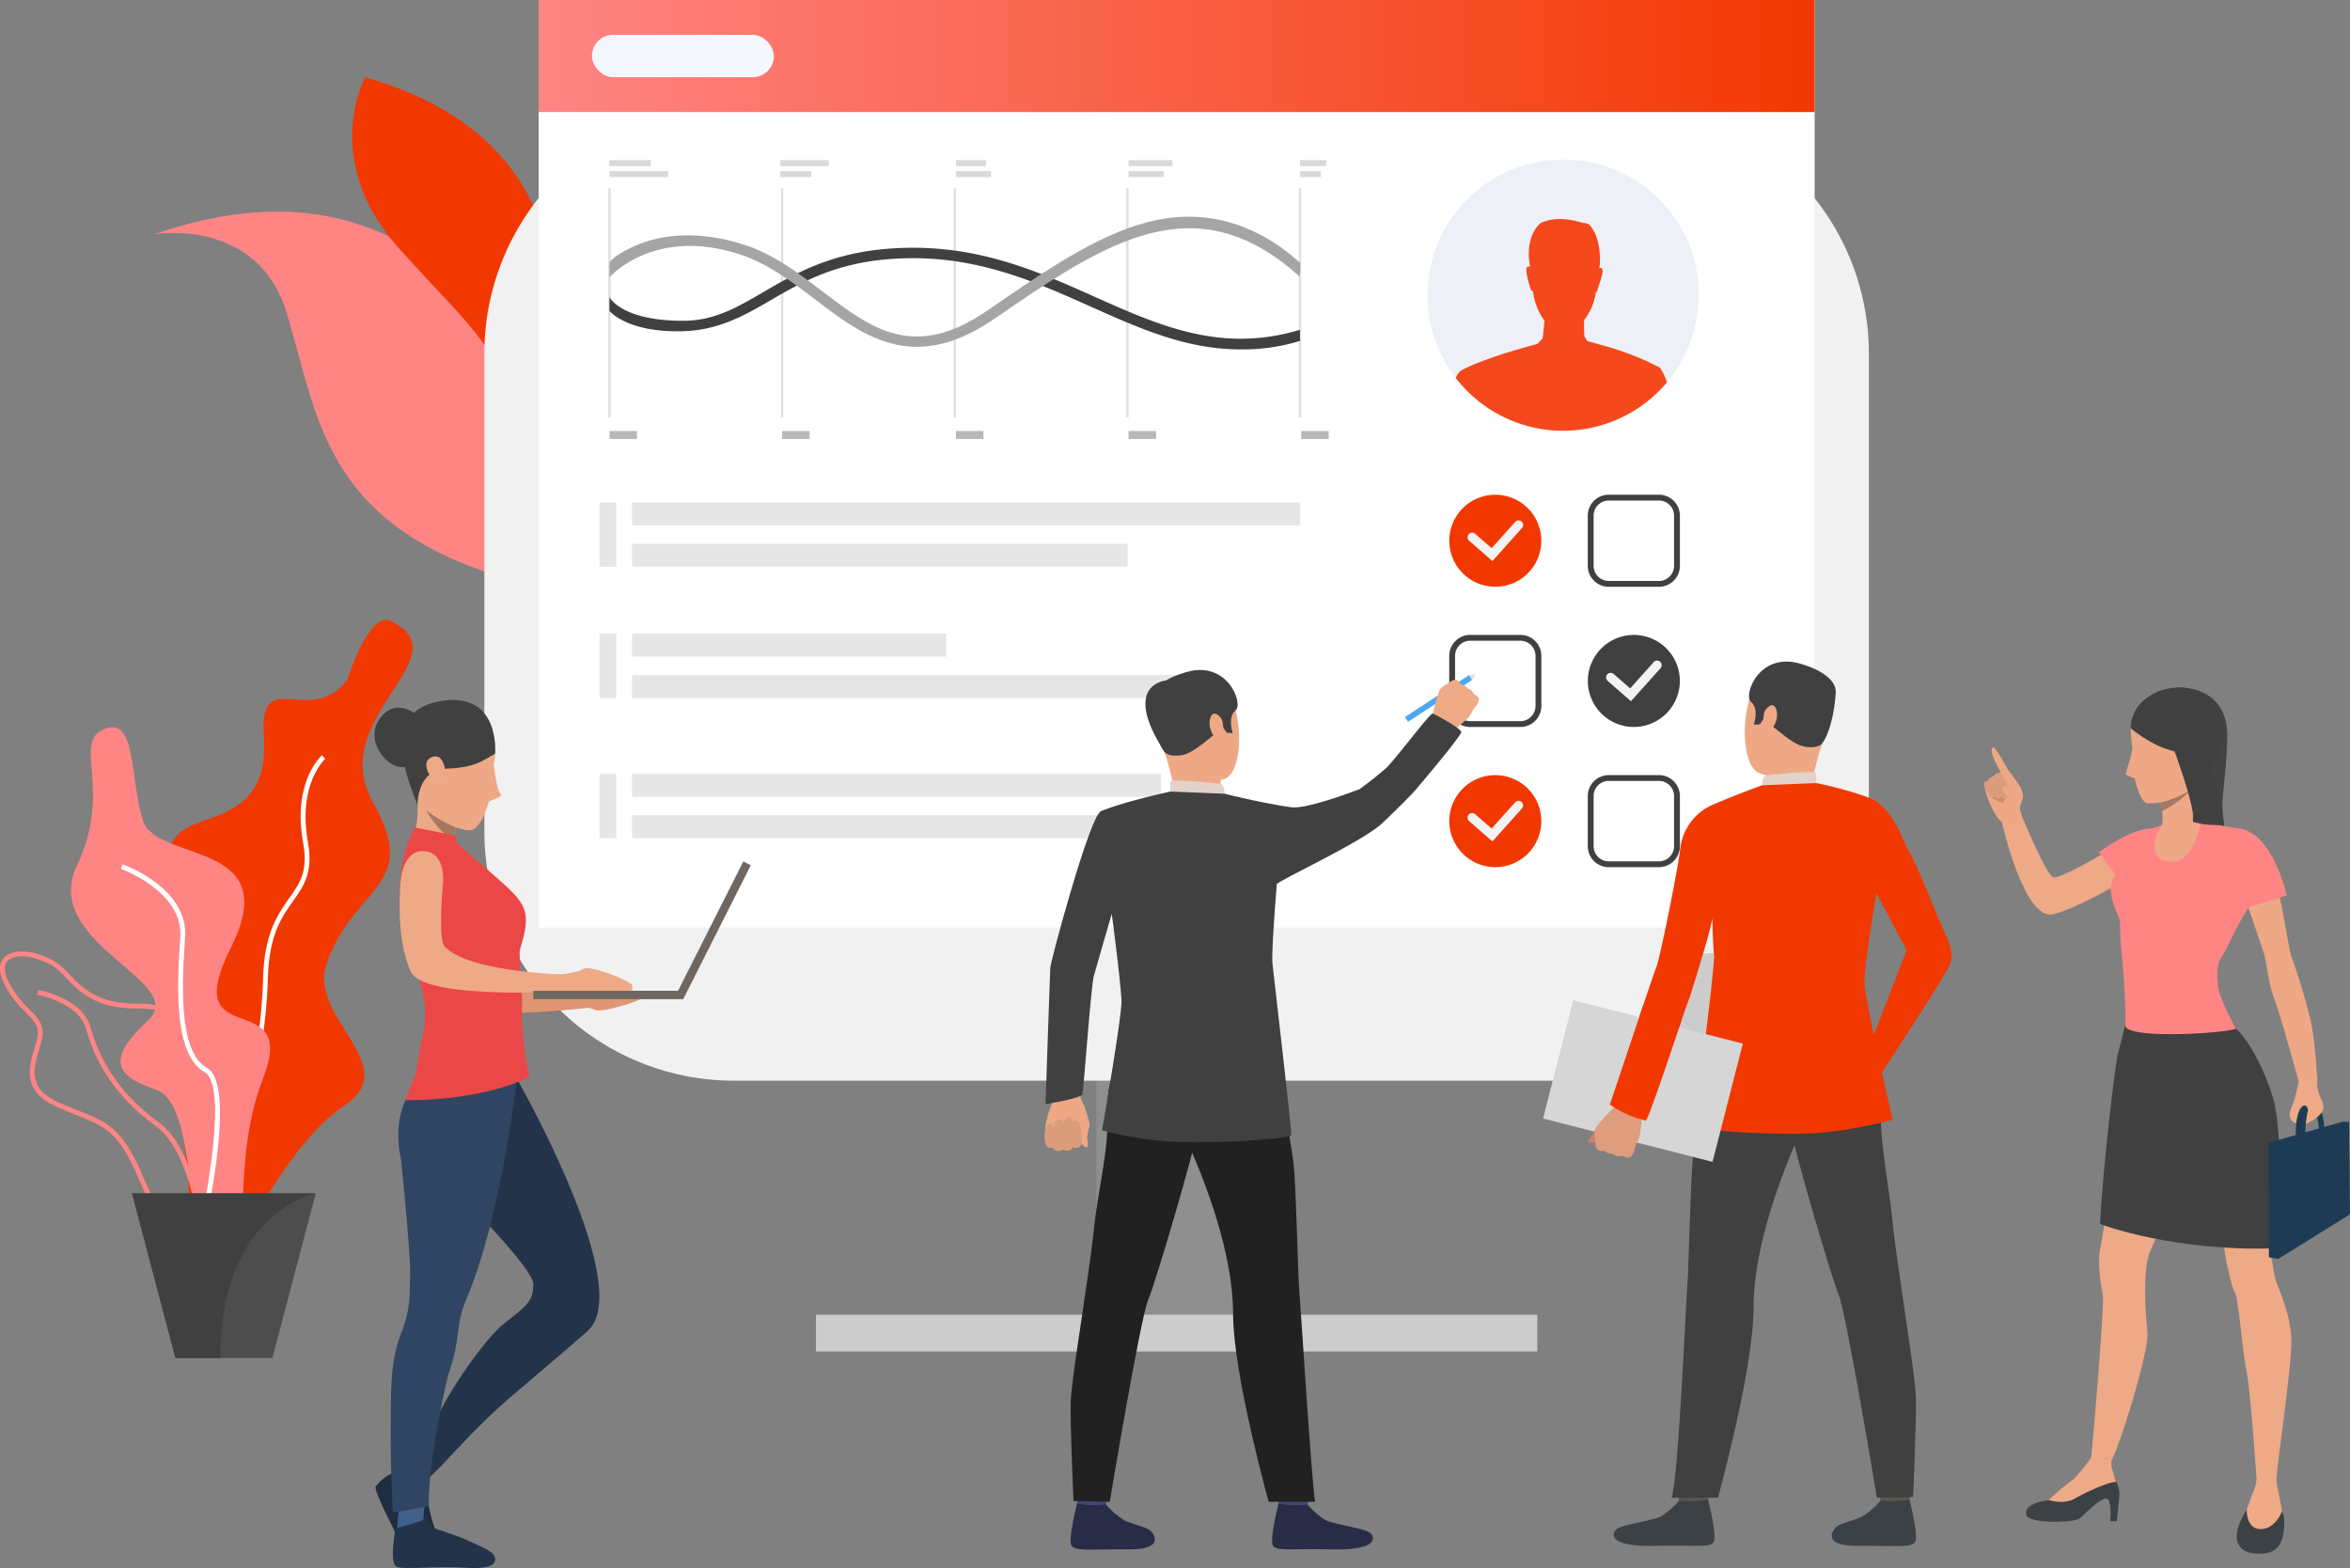<svg xmlns="http://www.w3.org/2000/svg" xmlns:xlink="http://www.w3.org/1999/xlink" width="505.68" height="337.396" viewBox="0 0 505.68 337.396"><rect x="0" y="0" width="505.68" height="337.396" fill="#808080" stroke="none"/><defs><style>.a{fill:#ff8585;}.b{fill:#f23801;}.c{fill:#8f8f8f;}.d{fill:#f1f1f1;}.e{fill:#fff;}.f{fill:url(#a);}.g{fill:#ccc;}.h{fill:#f5f7ff;}.i{fill:#e6e6e6;}.j{fill:#f3f3f3;}.k{fill:#404041;}.l{fill:#4d4d4d;}.m{fill:#eea886;}.n{fill:#db9c7c;}.o{fill:#4da8f2;}.p{fill:#efaa88;}.q{fill:#424773;}.r{fill:#292c47;}.s{fill:#212121;}.t{fill:#e2d2ca;}.u{fill:#dfe1e8;}.v{fill:#de9673;}.w{fill:#2f4563;}.x{fill:#1e2d40;}.y{fill:#23344a;}.z{fill:#41608a;}.aa{fill:#eea987;}.ab{fill:#eb4747;}.ac{fill:#a77860;}.ad{fill:#6e6760;}.ae{fill:#5c544d;}.af{fill:#3c4145;}.ag{fill:#d6d6d6;}.ah{fill:#c98462;}.ai{fill:#de9d7d;}.aj{fill:#1d3b54;}.ak{fill:#434343;}.al{fill:#cf8c6c;}.am{fill:#eef0f7;}.an{fill:#f5481d;}.ao{fill:#e0e0e0;}.ap{fill:#b8b8b8;}.aq{fill:#d9d9d9;}.ar{fill:#a5a5a5;}</style><linearGradient id="a" y1="0.5" x2="1" y2="0.5" gradientUnits="objectBoundingBox"><stop offset="0" stop-color="#f23801"/><stop offset="1" stop-color="#ff8585"/></linearGradient></defs><g transform="translate(-804.33 -402.862)"><g transform="translate(804.33 402.862)"><g transform="translate(0 0)"><g transform="translate(33.223 45.553)"><path class="a" d="M466.525,727.622c6.216,13.564,9.708,26.4,5.131,32.125a7.444,7.444,0,0,1-.885.93c-3.526,3.106-10.459,3.176-22.165-1.448-31.154-12.306-32.633-33.544-38.934-54.284-6.212-20.48-27.91-17.02-28.463-16.927C431.768,670.409,455.98,704.627,466.525,727.622Z" transform="translate(-381.21 -683.161)"/><g transform="translate(44.301 18.903)"><path class="a" d="M606.653,817.35a7.432,7.432,0,0,1-.886.93c-5.852-3.525-17.057-11-22.341-19.39a124.563,124.563,0,0,1-6.808-13.124c-4.191-8.91-8.535-18.123-16.112-25.189l.845-.911c7.751,7.234,12.14,16.555,16.386,25.573a121.3,121.3,0,0,0,6.738,12.988C589.627,806.414,600.949,813.917,606.653,817.35Z" transform="translate(-560.507 -759.667)"/></g></g><g transform="translate(75.788 16.609)"><path class="b" d="M590.822,644.963c-.367.9-.6,1.414-.63,1.471-.1-.5-.189-.993-.283-1.47-4.156-21.295-9.714-23.519-26.378-42.147-17.042-19.052-7.241-36.8-7.241-36.8C613.383,582.512,594.7,635.444,590.822,644.963Z" transform="translate(-553.485 -566.016)"/><g transform="translate(16.684 22.241)"><path class="b" d="M641.663,712.739c-.367.9-.6,1.414-.63,1.471-.1-.5-.189-.992-.283-1.47,1.849-18.409-9.257-40.011-12.746-43.888-3.611-4.015-5.836-9.534-6.676-11.614-.142-.345-.274-.673-.317-.75l.8-.455c.071.125.163.354.369.859.821,2.037,3.006,7.447,6.509,11.337C633.115,673.145,643.36,694.851,641.663,712.739Z" transform="translate(-621.01 -656.033)"/></g></g><g transform="translate(235.939 182.054)"><rect class="c" width="34.501" height="104.792" transform="translate(34.501 104.792) rotate(180)"/></g><g transform="translate(104.231 22.368)"><path class="d" d="M53.7,0H244.22a53.7,53.7,0,0,1,53.7,53.7V156.468a53.7,53.7,0,0,1-53.7,53.7H53.7A53.7,53.7,0,0,1,0,156.469V53.7A53.7,53.7,0,0,1,53.7,0Z" transform="translate(297.917 210.165) rotate(180)"/></g><g transform="translate(115.899 0)"><rect class="e" width="274.582" height="199.599" transform="translate(274.582 199.599) rotate(180)"/></g><g transform="translate(115.899 0)"><rect class="f" width="274.582" height="24.108" transform="translate(274.582 24.108) rotate(180)"/></g><g transform="translate(357.066 205.06)"><path class="g" d="M1691.895,1338.34c0,5.307,5.059,9.61,11.3,9.61s11.3-4.3,11.3-9.61-5.059-9.61-11.3-9.61S1691.895,1333.032,1691.895,1338.34Z" transform="translate(-1691.895 -1328.73)"/></g><rect class="g" width="155.216" height="7.91" transform="translate(175.582 282.891)"/><rect class="h" width="39.163" height="9.11" rx="4.555" transform="translate(127.367 7.499)"/><rect class="i" width="143.76" height="4.942" transform="translate(136.016 108.107)"/><rect class="i" width="106.626" height="4.941" transform="translate(136.016 117.007)"/><rect class="i" width="67.609" height="4.942" transform="translate(136.016 136.346)"/><rect class="i" width="121.465" height="4.942" transform="translate(136.016 145.246)"/><rect class="i" width="113.787" height="4.941" transform="translate(136.016 166.512)"/><rect class="i" width="138.946" height="4.942" transform="translate(136.016 175.411)"/><rect class="i" width="3.612" height="13.842" transform="translate(129.001 108.107)"/><rect class="i" width="3.612" height="13.842" transform="translate(129.001 136.346)"/><rect class="i" width="3.612" height="13.841" transform="translate(129.001 166.512)"/><g transform="translate(311.864 166.785)"><path class="b" d="M9.9,0h0a9.9,9.9,0,0,1,9.9,9.9h0A9.9,9.9,0,1,1,0,9.9H0A9.9,9.9,0,0,1,9.9,0Z"/><g transform="translate(3.929 5.539)"><path class="j" d="M1530.2,1204.962l-5.006-4.364a.986.986,0,0,1,1.3-1.487l3.54,3.086,5.048-5.631a.986.986,0,0,1,1.468,1.317Z" transform="translate(-1524.853 -1196.24)"/></g></g><g transform="translate(311.855 136.609)"><path class="k" d="M1524.219,1071.512h-10.8a4.517,4.517,0,0,1-4.512-4.513v-10.794a4.517,4.517,0,0,1,4.512-4.513h10.8a4.517,4.517,0,0,1,4.512,4.513V1067A4.517,4.517,0,0,1,1524.219,1071.512Zm-10.8-18.564a3.259,3.259,0,0,0-3.255,3.257V1067a3.259,3.259,0,0,0,3.255,3.256h10.8a3.259,3.259,0,0,0,3.255-3.256v-10.794a3.259,3.259,0,0,0-3.255-3.257Z" transform="translate(-1508.912 -1051.692)"/></g><g transform="translate(341.666 166.775)"><path class="k" d="M1644.876,1193.6h-10.8a4.518,4.518,0,0,1-4.513-4.512V1178.3a4.518,4.518,0,0,1,4.513-4.513h10.8a4.517,4.517,0,0,1,4.512,4.513v10.794A4.516,4.516,0,0,1,1644.876,1193.6Zm-10.8-18.563a3.26,3.26,0,0,0-3.256,3.256v10.794a3.26,3.26,0,0,0,3.256,3.256h10.8a3.259,3.259,0,0,0,3.255-3.256V1178.3a3.259,3.259,0,0,0-3.255-3.256Z" transform="translate(-1629.568 -1173.783)"/></g><g transform="translate(341.677 136.619)"><path class="k" d="M9.9,0a9.9,9.9,0,0,1,9.9,9.9h0a9.9,9.9,0,0,1-9.9,9.9h0A9.9,9.9,0,0,1,0,9.9H0A9.9,9.9,0,0,1,9.9,0Z"/><g transform="translate(3.929 5.539)"><path class="j" d="M1650.857,1082.873l-5.006-4.364a.986.986,0,1,1,1.3-1.487l3.54,3.086,5.048-5.63a.986.986,0,1,1,1.468,1.316Z" transform="translate(-1645.513 -1074.15)"/></g></g><g transform="translate(341.666 106.444)"><path class="k" d="M1644.876,949.424h-10.8a4.518,4.518,0,0,1-4.513-4.512V934.117a4.518,4.518,0,0,1,4.513-4.513h10.8a4.517,4.517,0,0,1,4.512,4.513v10.795A4.516,4.516,0,0,1,1644.876,949.424Zm-10.8-18.564a3.26,3.26,0,0,0-3.256,3.257v10.795a3.26,3.26,0,0,0,3.256,3.256h10.8a3.259,3.259,0,0,0,3.255-3.256V934.117a3.259,3.259,0,0,0-3.255-3.257Z" transform="translate(-1629.568 -929.604)"/></g><g transform="translate(311.864 106.454)"><path class="b" d="M9.9,0h0a9.9,9.9,0,0,1,9.9,9.9v0a9.9,9.9,0,0,1-9.9,9.9h0A9.9,9.9,0,0,1,0,9.9v0A9.9,9.9,0,0,1,9.9,0Z"/><g transform="translate(3.929 5.539)"><path class="j" d="M1530.2,960.784l-5.006-4.364a.986.986,0,0,1,1.3-1.486l3.54,3.086,5.048-5.63a.986.986,0,1,1,1.468,1.316Z" transform="translate(-1524.853 -952.062)"/></g></g><g transform="translate(0 133.389)"><path class="b" d="M436.18,1038.889c-4.674-2.236-9.327,12.646-9.327,12.646-7.945,10.5-19.048-3.468-17.962,12.225,1.9,27.462-31.61,8.636-16.15,37.307s-13.65,16.212-4.043,39.33-2.845,50.691,11.611,39.36c0,0,12.728-27.911,25.854-36.547s-7.864-18.882-3.757-30.612c5.965-17.036,20.338-16.367,9.975-34.675S452.07,1046.488,436.18,1038.889Z" transform="translate(-352.125 -1038.66)"/><g transform="translate(43.009 29.114)"><path class="e" d="M421.414,1257.972c6.266-4.406,13.6-35.115,14.037-53.406.224-9.369,2.994-13.273,5.437-16.717,2.336-3.292,4.353-6.135,3.178-12.663-2.245-12.475,3.659-17.86,3.718-17.913l-.683-.779c-.263.23-6.411,5.784-4.055,18.876,1.1,6.1-.712,8.65-3,11.88-2.4,3.389-5.4,7.605-5.628,17.291-.47,19.63-7.967,48.624-13.6,52.583Z" transform="translate(-420.818 -1156.494)"/></g><g transform="translate(0 71.356)"><path class="a" d="M277.219,1377.738c-.591-1.341-1.2-2.727-1.9-4.19-3.579-7.556-6.75-8.8-12-10.862-1.284-.5-2.739-1.074-4.336-1.793-7.525-3.382-6.068-8.365-4.782-12.762.18-.615.359-1.228.514-1.835.662-2.586-.61-3.883-2.535-5.847a21.956,21.956,0,0,1-4.583-6.145c-1.5-3.14-.736-4.823.17-5.683,1.909-1.809,6.311-1.476,10.467.793h0a15.132,15.132,0,0,1,3.479,3c2.649,2.775,5.947,6.227,14.286,6.266,4.755.022,7.359.679,8.708,2.194,1.531,1.72,1.242,4.3.843,7.86-.138,1.233-.295,2.63-.39,4.139a24.149,24.149,0,0,0,4.8,15.567c3.177,3.782,7.09,11.63,5.4,16.461a5.781,5.781,0,0,1-4.706,3.787,13.379,13.379,0,0,1-2.649.287C282.177,1388.971,280.041,1384.134,277.219,1377.738Zm-19.48-47.415c-3.711-2.026-7.692-2.435-9.257-.95-1.19,1.128-.629,3.061.052,4.483a20.778,20.778,0,0,0,4.389,5.867c2.014,2.055,3.6,3.678,2.8,6.83-.158.618-.34,1.243-.524,1.869-1.28,4.379-2.489,8.515,4.213,11.526,1.574.707,3.017,1.274,4.289,1.773,5.3,2.081,8.806,3.455,12.561,11.383.7,1.475,1.313,2.868,1.908,4.215,3.241,7.347,5.2,11.78,12.285,10.349a4.811,4.811,0,0,0,3.934-3.114c1.488-4.257-2.073-11.709-5.217-15.453a24.751,24.751,0,0,1-5.042-16.3c.1-1.535.255-2.945.394-4.19.369-3.3.636-5.68-.587-7.055-1.118-1.257-3.567-1.827-7.939-1.847-8.779-.041-12.245-3.671-15.03-6.587a14.185,14.185,0,0,0-3.226-2.8Z" transform="translate(-246.748 -1327.459)"/></g><g transform="translate(8.037 79.632)"><path class="a" d="M315.039,1420.172l1.035-.054c-.051-.972-1.356-23.89-10.558-30.6-10.1-7.358-13.278-15.266-14.794-20.574-1.786-6.255-10.878-7.927-11.264-7.995l-.18,1.021c.088.016,8.84,1.628,10.447,7.258,1.558,5.455,4.827,13.58,15.18,21.127C313.712,1396.777,315.027,1419.938,315.039,1420.172Z" transform="translate(-279.278 -1360.952)"/></g><path class="a" d="M316.035,1132.389c6.54-2.242,5.182,10.363,7.945,19.69s30.744,4.069,19,27.423,14.853,7.811,6.909,28.191-.691,42.177-9.327,36.633-4.852-31.209-13.833-34.258-10.447-6.606-1.554-14.9-23.3-16.521-15.356-33.261S308.479,1134.98,316.035,1132.389Z" transform="translate(-293.276 -1109.033)"/><g transform="translate(26.048 52.592)"><path class="e" d="M369.4,1333.238c.822-3.489,7.847-34.193,1.293-37.9-5.776-3.271-5.634-15.994-4.733-28.009.8-10.635-12.861-15.606-13.443-15.812l-.347.977c.135.048,13.494,4.914,12.756,14.758-.925,12.339-1.025,25.431,5.256,28.988,4.977,2.818.395,27.494-1.791,36.765Z" transform="translate(-352.173 -1251.513)"/></g><path class="l" d="M401.279,1538.029l-9.338,35.426H371.074l-9.338-35.426Z" transform="translate(-333.325 -1414.645)"/><path class="k" d="M401.279,1538.029s-20.557,3.86-20.557,35.426h-9.649l-9.338-35.426Z" transform="translate(-333.325 -1414.646)"/></g><g transform="translate(224.756 144.166)"><g transform="translate(0.055 88.249)"><path class="m" d="M1163.3,1440.294a6.243,6.243,0,0,1,.809,2.138,10.272,10.272,0,0,0,.988,2.525,24.04,24.04,0,0,1,1.2,4.209,19.436,19.436,0,0,0-.566,2.818c.1.609.444,1.818-.1,1.9s-1.168-.91-1.168-.91a.8.8,0,0,1-.412.775,1.355,1.355,0,0,1-1.377.05s-.332.617-.749.7a1.7,1.7,0,0,1-1.37-.185,1.66,1.66,0,0,1-1.04.334,1.365,1.365,0,0,1-1.154-.718s-1.029.208-1.328-.272a4.609,4.609,0,0,1-.37-1.427,16.624,16.624,0,0,1,1.3-7.194,6.374,6.374,0,0,0-.34-5.589Z" transform="translate(-1156.622 -1439.446)"/></g><g transform="translate(0 96.211)"><path class="n" d="M1164.44,1476.865s.092-3.526-.836-4.276-1.034.522-1.034.522.126-1.257-.888-1.427-1.057,1.324-1.057,1.324a.98.98,0,0,0-1.231-.771c-1.065.2-.812,1.437-.812,1.437s-1.017-1.214-1.677-.048a5.2,5.2,0,0,0-.04,4.292s.314.533,1.328.272a1.4,1.4,0,0,0,2.195.384s1.553.854,2.119-.515A1.285,1.285,0,0,0,1164.44,1476.865Z" transform="translate(-1156.4 -1471.67)"/></g><path class="k" d="M1175.8,1212.221s-6.035,20.116-8.074,27.536c-.64,2.327-2.188,24.55-2.461,25.445s-7.929,2.121-7.929,2.121.928-27.8,1.014-29.318,8.447-32.563,10.878-33.671c1.821-.83,2.783-.143,5.078,1.561C1177.531,1208.287,1175.8,1212.221,1175.8,1212.221Z" transform="translate(-1157.107 -1173.911)"/><g transform="translate(77.555 1.089)"><rect class="o" width="16.511" height="1.226" transform="translate(0 9.042) rotate(-33.204)"/></g><path class="p" d="M1503.92,1094.879a3.6,3.6,0,0,1-.356,1.095s-.452.54-.75.942a3.375,3.375,0,0,0-.217.321,6.581,6.581,0,0,1-1.141,1.773c-.657.668-3.22,2.79-3.22,2.79l-2.2-1.864-2.28-1.021s1.276-5.548,1.818-6.241a2.2,2.2,0,0,1,.165-.189,8.435,8.435,0,0,1,1.429-.983c.112-.093,1.285-.937,1.7-.828a1.411,1.411,0,0,1,1.053.879,3.376,3.376,0,0,1,1.561,1,2.1,2.1,0,0,1,1.357,1.26S1503.874,1094.225,1503.92,1094.879Z" transform="translate(-1410.405 -1088.591)"/><g transform="translate(6.57 175.163)"><path class="q" d="M1190.218,1791.7s-.55,3.819-.619,4.392-6.12-.338-6.12-.338l-.49-4.546S1189.462,1791.162,1190.218,1791.7Z" transform="translate(-1182.989 -1791.208)"/></g><g transform="translate(5.624 179.304)"><path class="r" d="M1186.782,1808.227a16.344,16.344,0,0,0,3.772,3.3c1.854,1,4.768,1.4,5.865,2.439.792.75,2.883,3.976-4.819,3.91s-11.415.456-12.24-.781,1.194-9.131,1.194-9.131S1182.377,1808.625,1186.782,1808.227Z" transform="translate(-1179.161 -1807.968)"/></g><g transform="translate(49.929 175.163)"><path class="q" d="M1365.706,1791.7s-.55,3.819-.619,4.392-6.12-.338-6.12-.338l-.49-4.546S1364.95,1791.162,1365.706,1791.7Z" transform="translate(-1358.477 -1791.208)"/></g><g transform="translate(48.983 179.304)"><path class="r" d="M1362.268,1808.227a16.341,16.341,0,0,0,3.772,3.3c1.854,1,8.678,1.827,9.775,2.865.792.75,2.108,3.767-8.729,3.484-7.7-.2-11.415.456-12.241-.781s1.194-9.131,1.194-9.131S1357.758,1808.669,1362.268,1808.227Z" transform="translate(-1354.648 -1807.968)"/></g><g transform="translate(5.624 77.531)"><path class="s" d="M1192.347,1396.065s-5.686,9.034-5.262,17.2-2.061,17.081-2.915,25.612c-.952,9.51-4.849,32.024-4.991,37.111s.605,21.331.605,21.331l7.8.179s6.552-39.36,8.248-43.376,10.111-32.648,10.394-35.861S1192.347,1396.065,1192.347,1396.065Z" transform="translate(-1179.161 -1396.065)"/></g><g transform="translate(15.948 75.975)"><path class="s" d="M1253.741,1392.547s4.285,22.382,4.851,27.38.943,24.187,1.225,27.311,2.642,40.783,3.394,45.519h-9.973s-7.656-27.445-7.656-40.431-5.914-28.23-9.732-36.8-12.557-8.771-14.9-24.667C1220.947,1390.861,1250.563,1387.505,1253.741,1392.547Z" transform="translate(-1220.947 -1389.767)"/></g><g transform="translate(23.522 0.879)"><path class="m" d="M1256.375,1086.534s7.632-2.851,11.151,2.959,3.18,17.44-.667,18.871-9.626.682-11.6-2.953-3.748-8.891-3.663-12.4S1254.37,1087.548,1256.375,1086.534Z" transform="translate(-1251.598 -1085.834)"/></g><g transform="translate(25.696 16.43)"><path class="m" d="M1272.656,1156.018a6.6,6.6,0,0,0,.207,3.076c.525,1.015-9.887,1.041-9.887,1.041a68.6,68.6,0,0,0-2.448-10.186C1258.925,1145.284,1272.656,1156.018,1272.656,1156.018Z" transform="translate(-1260.397 -1148.774)"/></g><g transform="translate(22.887)"><path class="k" d="M1251.968,1099.881s.719,1.186,3.652.725,6.513-4.363,7.738-4.791,1.236-1.148,1.236-1.148l.767,1.12,1.3.082s-1.187-3.491.6-4.915-1.858-11.3-11.266-8.012c0,0-7.226,1.991-6.963,6.1S1250.351,1097.835,1251.968,1099.881Z" transform="translate(-1249.029 -1082.276)"/></g><g transform="translate(27.085 23.775)"><path class="t" d="M1277.715,1181.352s-.033-1.94-.912-2.126-9.7-1.034-10.782-.61v2.259S1268.1,1182.155,1277.715,1181.352Z" transform="translate(-1266.02 -1178.499)"/></g><g transform="translate(35.515 9.399)"><path class="m" d="M1302.881,1121.812c-.165-.689-1.917-2.659-2.589-.55s1.014,4.946,1.954,4.7S1303.3,1123.56,1302.881,1121.812Z" transform="translate(-1300.139 -1120.314)"/></g><g transform="translate(10.622 9.355)"><path class="k" d="M1242.141,1140.347c-6.05-.8-14.6-2.937-14.6-2.937l-11.694-.477s-10.733,2.363-14.96,4.272c-.4.181-.4,9.575-1.5,12.039l3.5,7.393s2.025,14.645,2.445,21.159c.193,2.99-4.175,28.039-4.175,28.039a80.729,80.729,0,0,0,12.662,2.258c7.981.88,27.924-.318,28.049-1.261s-3.862-35.1-4.039-36.871c-.271-2.715.936-17.143.936-17.143,1.843-1.429,18.023-8.94,22.437-12.854,1.181-1.047,6.167-5.9,7.585-7.579,5.019-5.935,9.134-11.026,9.634-12.124.569-.625-5.582-3.94-6.128-4.122-.478-.159-7.134,8.673-9.745,11.5a73.223,73.223,0,0,1-6,4.782S1245.926,1140.564,1242.141,1140.347Z" transform="translate(-1199.388 -1120.137)"/></g><g transform="translate(21.71 2.264)"><path class="k" d="M1248.68,1091.439s-9.731.761-.3,15.341Z" transform="translate(-1244.265 -1091.439)"/></g><path class="u" d="M1526.871,1087.123l.8-1.218-1.47.192Z" transform="translate(-1434.829 -1085.009)"/></g><g transform="translate(80.592 150.618)"><path class="v" d="M737.114,1365.97s4.734.285,6.061,1.023,10.278-2.083,10.443-2.734a1.472,1.472,0,0,0,0-.972H736.046Z" transform="translate(-695.743 -1300.307)"/><g transform="translate(9.25 43.916)"><path class="v" d="M621.233,1287s-1.51,11.868,0,13.423c5.769,5.941,27.151,5.47,27.151,5.47l-.008,2.416s-32.5,4.053-35.522-2.25c-3.629-7.575-2.22-19.928-2.22-19.928Z" transform="translate(-610.365 -1286.131)"/></g><g transform="translate(4.893 164.001)"><path class="w" d="M597.228,1777.992l1.931-2.2-3.486-3.646-2.944,2.062Z" transform="translate(-592.729 -1772.146)"/></g><g transform="translate(0.209 166.062)"><path class="x" d="M578.457,1780.489s3.978,3,5.085,3.117,1.628.614,1.5,2.3,1.617,8.786,2.835,8.9,5.365.136,6.118,2.87-13.157,2.159-14.019-.083-6.85-13.11-6.141-13.985S576.415,1780.768,578.457,1780.489Z" transform="translate(-573.773 -1780.489)"/></g><g transform="translate(7.002 78.76)"><path class="y" d="M624.681,1429.514s25.989,45.272,15.439,54.639c-4.137,3.673-8.119,7-13.844,11.911a141.207,141.207,0,0,0-11.072,10.174l-.181.189c-3.106,3.238-5.669,5.974-6.459,6.821-.028.028-.053.054-.075.079l-.088.094-2.893,2.76-4.244-3.73a125.764,125.764,0,0,0,7.524-11.77c3.807-7.176,10.2-15.61,13.164-17.964,5.07-4.031,6.464-4.822,6.464-8.676,0-4.134-23.82-27.226-23.82-27.226s-3.456-14.453,4.8-18.234C617.438,1424.893,624.681,1429.514,624.681,1429.514Z" transform="translate(-601.264 -1427.152)"/></g><path class="z" d="M598.284,1811.375a12.872,12.872,0,0,1,.188-3.418c.352-1.333-5.38-.568-5.38-.568s-.738,5.568-.525,6.843S598.284,1811.375,598.284,1811.375Z" transform="translate(-587.685 -1634.516)"/><g transform="translate(3.471 79.432)"><path class="w" d="M595.172,1523.889l-7.73,1.393s-.557-9.863-.457-17.42c.108-8.122-.3-14.509,2.18-20.974,2.32-6.047,1.792-8.352,2-12.479s-1.982-25.388-1.982-25.388-2.64-9.518,3.472-16.233c5.955-6.544,21.362-.027,21.362-.027S610.8,1461.8,603.1,1479.767c-2.181,5.084-1,8.173-3.784,16.029C599.314,1495.8,595.089,1512.928,595.172,1523.889Z" transform="translate(-586.973 -1429.872)"/></g><g transform="translate(8.096 19.069)"><path class="aa" d="M616,1191.4a8.921,8.921,0,0,0-.916,2.486,21.189,21.189,0,0,0-.424,2.652,31,31,0,0,0-.156,3.376s-10.311-2.245-8.619-4.649.7-9.693.7-9.693S617.332,1189.147,616,1191.4Z" transform="translate(-605.695 -1185.568)"/></g><g transform="translate(6.126 3.208)"><path class="m" d="M615.793,1123.2s2.639,2.292,1.46,8.9c0,0,.584,5.26,1.389,6.177s-2.162,1.256-2.474,1.917-.9,3.753-2.971,5.616-12.311-3.755-12.809-6.928-7.6-16.778,3.637-17.4S615.793,1123.2,615.793,1123.2Z" transform="translate(-597.719 -1121.374)"/></g><g transform="translate(5.392 29.204)"><path class="ab" d="M620.626,1251.142c-.209.662.578,10.823.506,11.7-.393,4.806.848,12.109,1.337,14.725.116.619.181.934.181.934-11.134,5.445-26.62,4.969-26.62,4.969.055-.421,2.217-5.653,2.272-6.054.917-6.537,2.271-9.521,1.9-13.941h0a27.645,27.645,0,0,0-2.147-8.3c-3.781-9.29-3.576-15.475-2.959-20.579a25.132,25.132,0,0,1,2.146-8.014l9.406,1.01c2,2.211,3.773,3.391,9.448,8.428C622.137,1241.383,623.193,1243.01,620.626,1251.142Z" transform="translate(-594.751 -1226.584)"/></g><g transform="translate(3.939 176.269)"><path class="y" d="M589.467,1823.8s5.441-1.547,5.6-1.7.2-.481.948-.181,1.061,1.438,1.8,1.8,5.227,1.673,7.686,2.883c.889.438,4.651,1.872,5.193,3.07s.374,3-6.089,2.572-13.533.485-14.948-.222S589.1,1825.671,589.467,1823.8Z" transform="translate(-588.871 -1821.799)"/></g><g transform="translate(5.896)"><path class="k" d="M616.833,1119.946s1.263-13.713-12.033-11.265-6.442,17.436-4.651,22.321c0,0-.218-7.587,6.184-7.834S614.058,1121.44,616.833,1119.946Z" transform="translate(-596.788 -1108.389)"/></g><g transform="translate(11.144 12.144)"><path class="aa" d="M621.287,1158.25c-.8-1.393-3.546-.65-3.232,1.471s2.513,4.238,3.243,3.212A4.114,4.114,0,0,0,621.287,1158.25Z" transform="translate(-618.03 -1157.54)"/></g><g transform="translate(5.392 38.641)"><path class="aa" d="M604.062,1265.935s-1.1,11.748.414,13.3c5.769,5.942,28.533,6.055,28.533,6.055l1.087,3.416s-33.837,2.3-36.856-4c-3.629-7.575-2.221-19.928-2.221-19.928Z" transform="translate(-594.751 -1264.781)"/></g><path class="k" d="M582.62,1117.132s-5.12-4.912-8.761.652,4.324,13.326,7.553,8.718A10.265,10.265,0,0,0,582.62,1117.132Z" transform="translate(-572.927 -1113.464)"/><path class="ac" d="M624.146,1208a21.2,21.2,0,0,0-.424,2.652c-3.426-1.561-5.987-6.331-5.987-6.331a26.372,26.372,0,0,0,6.41,3.678Z" transform="translate(-606.664 -1180.62)"/><rect class="ad" width="32.272" height="1.802" transform="translate(34.156 62.569)"/><rect class="ad" width="32.272" height="1.802" transform="translate(64.819 63.559) rotate(-63.225)"/><path class="aa" d="M727.106,1343.357s4.734-.363,6.061-1.3,10.278,2.653,10.443,3.481a2.352,2.352,0,0,1,0,1.237H726.038Z" transform="translate(-688.207 -1284.203)"/><path class="ab" d="M604.848,1221.1l.662-1.8,9.034,1.8v1.6Z" transform="translate(-596.961 -1191.898)"/><g transform="translate(5.658 32.506)"><path class="aa" d="M604.858,1247.393s.97-6.809-3.771-7.407-5.26,6.124-5.26,6.124Z" transform="translate(-595.827 -1239.948)"/></g></g><g transform="translate(332.029 142.353)"><g transform="translate(72.08 176.085)"><path class="ae" d="M1882.288,1788.1s.55,3.855.619,4.434,6.119-.341,6.119-.341l.49-4.589S1883.045,1787.557,1882.288,1788.1Z" transform="translate(-1882.288 -1787.604)"/></g><g transform="translate(62.134 180.265)"><path class="af" d="M1852.536,1804.782a16.39,16.39,0,0,1-3.771,3.336c-1.854,1.012-4.768,1.413-5.865,2.461-.792.757-2.883,4.013,4.818,3.948s11.414.46,12.238-.789-1.194-9.217-1.194-9.217S1856.94,1805.183,1852.536,1804.782Z" transform="translate(-1842.036 -1804.521)"/></g><g transform="translate(28.728 176.085)"><path class="ae" d="M1706.83,1788.1s.55,3.855.619,4.434,6.119-.341,6.119-.341l.49-4.589S1707.586,1787.557,1706.83,1788.1Z" transform="translate(-1706.83 -1787.604)"/></g><g transform="translate(15.225 180.265)"><path class="af" d="M1666.24,1804.782a16.389,16.389,0,0,1-3.771,3.336c-1.854,1.012-8.677,1.844-9.774,2.892-.791.756-2.107,3.8,8.728,3.517,7.7-.2,11.413.46,12.238-.789s-1.194-9.217-1.194-9.217S1670.748,1805.229,1666.24,1804.782Z" transform="translate(-1652.183 -1804.521)"/></g><g transform="translate(53.188 77.067)"><path class="k" d="M1822.571,1386.85s3.22,9.565,2.8,17.808,1.665,17.263,2.519,25.874c.952,9.6,4.848,32.326,4.99,37.461s-.6,21.532-.6,21.532l-7.8.181s-6.551-39.731-8.247-43.785-10.11-32.955-10.392-36.2S1822.571,1386.85,1822.571,1386.85Z" transform="translate(-1805.829 -1386.85)"/></g><g transform="translate(27.674 75.962)"><path class="k" d="M1712.032,1385.187s-4.284,22.593-4.85,27.638-.943,24.415-1.225,27.568-1.885,41.262-3.393,45.947h9.971s7.654-27.7,7.654-40.812,5.914-28.5,9.731-37.145,12.554-8.853,14.9-24.9C1744.821,1383.485,1715.209,1380.1,1712.032,1385.187Z" transform="translate(-1702.564 -1382.38)"/></g><g transform="translate(43.408 0.836)"><path class="m" d="M1780.243,1079.044s-7.86-2.936-11.484,3.047-3.275,17.961.687,19.434,9.914.7,11.942-3.041,3.86-9.156,3.772-12.773S1782.307,1080.088,1780.243,1079.044Z" transform="translate(-1766.244 -1078.323)"/></g><g transform="translate(47.702 16.428)"><path class="m" d="M1783.852,1148.669a6.6,6.6,0,0,1-.207,3.075c-.525,1.015,9.886,1.041,9.886,1.041a68.612,68.612,0,0,1,2.448-10.185C1797.58,1137.937,1783.852,1148.669,1783.852,1148.669Z" transform="translate(-1783.625 -1141.427)"/></g><g transform="translate(44.32)"><path class="k" d="M1785.671,1092.541s-.718,1.186-3.651.725-6.512-4.362-7.736-4.791-1.236-1.148-1.236-1.148l-.766,1.12-1.3.082s1.187-3.491-.6-4.914,1.857-11.3,11.264-8.011c0,0,7.224,1.991,6.962,6.1S1787.288,1090.495,1785.671,1092.541Z" transform="translate(-1769.936 -1074.939)"/></g><g transform="translate(47.103 23.771)"><path class="t" d="M1781.2,1174s.033-1.939.912-2.125,9.7-1.034,10.781-.61v2.259S1790.815,1174.8,1781.2,1174Z" transform="translate(-1781.202 -1171.146)"/></g><g transform="translate(47.394 9.397)"><path class="m" d="M1782.61,1114.469c.165-.689,1.917-2.659,2.588-.549s-1.014,4.945-1.953,4.7S1782.193,1116.217,1782.61,1114.469Z" transform="translate(-1782.38 -1112.972)"/></g><g transform="translate(14.377 26.147)"><path class="b" d="M1681.477,1181.24s-4.837,1.739-10.439,4.12a11.761,11.761,0,0,0-7.143,9.524c-.37,3.777-4.393,23.828-5.147,25.524s-9.674,28.95-9.988,29.516,7.28,3.717,7.782,3.466,8.637-24.857,9.453-26.679c0,0,4.682-14.754,4.808-16.954,0,0,.134,6.269.386,8.028s-4.164,35.923-4.038,36.865,20.065,2.14,28.045,1.26a97.7,97.7,0,0,0,14.42-2.716s-6.279-26.961-6.087-29.951c.42-6.512,2.6-18.78,2.6-18.78l6.507,12.267-8.329,21.428,1.907,6.512s15.477-23.388,15.98-25.525-.758-4.858-1.575-6.617-6.182-15.15-7.439-17.035-3.38-9.434-8.513-11.535a80.224,80.224,0,0,0-11.494-3.2Z" transform="translate(-1648.751 -1180.764)"/></g><g transform="translate(0 72.872)"><rect class="ag" width="37.641" height="26.259" transform="matrix(0.969, 0.248, -0.248, 0.969, 6.522, 0)"/></g><g transform="translate(9.722 100.869)"><path class="ah" d="M1631.4,1483.184s-1.042,1.683-1.422,2.164.936.782,1.5.3S1631.4,1483.184,1631.4,1483.184Z" transform="translate(-1629.907 -1483.184)"/></g><g transform="translate(11.129 94.74)"><path class="ai" d="M1643.279,1470.259a4.043,4.043,0,0,0,.748-1.054s.183-.768.347-1.306a3.834,3.834,0,0,1,.144-.41,7.4,7.4,0,0,0,.834-2.215c.161-1.039.615-5.7.615-5.7l-2.824-.711-2.269-.479s-4.9,4.889-5.164,5.841a2.489,2.489,0,0,0-.06.275,9.458,9.458,0,0,0,.071,1.945c-.008.162.016,1.784.393,2.088a1.584,1.584,0,0,0,1.5.361,3.785,3.785,0,0,0,1.949.734,2.353,2.353,0,0,0,2.043.38S1642.658,1470.656,1643.279,1470.259Z" transform="translate(-1635.603 -1458.38)"/></g><g transform="translate(14.387 74.156)"><path class="b" d="M1664.231,1378.029s-6.472,19.6-7.66,21.655a21.344,21.344,0,0,1-7.782-3.466l7.1-21.151Z" transform="translate(-1648.789 -1375.067)"/></g></g><g transform="translate(426.886 147.939)"><g transform="translate(71.114 89.519)"><path class="aj" d="M2264.457,1465.265s-.262-4.514-1.458-5.215-.5.7-.5.7.671,3.276.82,4.6A6.813,6.813,0,0,0,2264.457,1465.265Z" transform="translate(-2262.296 -1459.853)"/></g><path class="ak" d="M2142.263,1097.563s11.222-.933,10.915,10.872-2.178,13.581.006,21.923-10.941-4.737-10.941-4.737Z" transform="translate(-2100.792 -1097.546)"/><path class="aa" d="M2018.094,1210.886s-15.9,9.918-17.241,8.863c-1.88-1.474-6.988-14.058-6.988-14.058l-4,1.9s4.771,21.758,11.2,20.156,21.186-10.728,21.186-10.728Z" transform="translate(-1986.062 -1178.97)"/><path class="aa" d="M2121.094,1387.345s4.132,5.267,5.591,8.751,3.889,11.121,3.565,17.036-2.269,17.016-1.7,19.528,1.134,7.7,1.742,9.48,3.039,6.969,3.282,12.317-3.4,28.846-3.241,31.034-4.132.891-4.132.891-1.459-21.23-2.269-24.876-1.782-16.044-2.511-16.935-2.724-10.128-2.415-11.587-7.957-23.336-8.443-27.712-12.673-17.928-12.673-17.928A37.885,37.885,0,0,1,2121.094,1387.345Z" transform="translate(-2067.395 -1314.379)"/><path class="aa" d="M2078.2,1383.188a24.755,24.755,0,0,1-.454,3.018c-.243.81-5.834,21.473-6.4,29.414a156.4,156.4,0,0,1-2.268,16.373,35.159,35.159,0,0,0,.729,8.827c.486,1.458-2.431,35.9-2.674,36.706s1.945,1.053,3.484.81,9.318-25.281,8.832-29.495-.972-13.2.405-16.849,13.775-30.067,13.856-31.687S2099.076,1370.771,2078.2,1383.188Z" transform="translate(-2044.226 -1310.222)"/><path class="aa" d="M2200.818,1780.167a17.334,17.334,0,0,1-.835,3.56c-.436.763-1.635,4.65-2.18,5.377s-1.744,6.176,0,6.83,5.849,1.744,7.229-.436a8.963,8.963,0,0,0,1.344-6.031c-.218-1.671-1.875-9.341-1.853-10.1S2200.818,1780.167,2200.818,1780.167Z" transform="translate(-2141.938 -1610.747)"/><path class="af" d="M2196.887,1813.3s-.187,4.234,3.01,4.234,4.613-3.853,4.613-3.853,1.09,1.891,0,5.924-5.631,3.2-6.648,3.052S2192.024,1821.234,2196.887,1813.3Z" transform="translate(-2140.326 -1636.45)"/><path class="af" d="M2025.389,1767.846s-2.26,4.042-3.6,4.861c-1.673,1.02-4.918,4.295-6.052,4.446s-5.209.874-4.422,3.175c.645,1.886,10.366,1.615,11.462.67s4.375-4.337,5.7-4.261.832,4.892.832,4.892h1.437s.5-4.687.562-5.492c.179-2.385-1.521-4.139-1.6-5.5s-.154-2.376-.154-2.376Z" transform="translate(-2002.135 -1602.229)"/><path class="aa" d="M2030.832,1776.289s3.2,1.108,5.67-.31,7.2-3.57,8.873-3.585c0,0-.912-2.792-.932-3.1s-.119-1.782-.119-1.782l-4.138-.663a35.8,35.8,0,0,1-3.867,4.868A67.082,67.082,0,0,0,2030.832,1776.289Z" transform="translate(-2016.907 -1601.475)"/><path class="k" d="M2081.126,1389.719s-1.155,4.8-1.58,6.2-3.156,23.082-3.828,36.646c0,0,16.348,6.2,38.833,5.166,0,0,.547-24.916-1.52-31.966s-5.807-13.645-8.629-15.679C2101.89,1388.274,2081.126,1389.719,2081.126,1389.719Z" transform="translate(-2050.703 -1317.118)"/><g transform="translate(65.806 81.717)"><path class="aa" d="M2242.75,1431.33a33.148,33.148,0,0,1-.947,3.975c-.613,1.951-1.177,2.573-.932,3.691.185.844,1.14,1.477,1.382,1.207s.357-3.551,1.716-3.536-.406,4.063.4,3.766,3.924-2,3.728-3.657-1.442-2.848-1.362-5.318a5.312,5.312,0,0,0-.625-3.177Z" transform="translate(-2240.813 -1428.279)"/></g><g transform="translate(2.724 25.352)"><path class="m" d="M1985.5,1202.458s1.9,2.465,3.066,2.727,2.442-2.525,2.442-2.525l-.691-2.506Z" transform="translate(-1985.499 -1200.153)"/></g><g transform="translate(0 17.511)"><path class="m" d="M1981.883,1177.74s.908-2.844,1.033-3.283a5.4,5.4,0,0,0-1.126-2.951,26.159,26.159,0,0,0-2.114-2.845c-.179-.178-.278-.38-.87-.113a2.464,2.464,0,0,0-.945.818,1.5,1.5,0,0,0-1.269.7,1.306,1.306,0,0,0-1.137.905s-.812.047-.979.7a9.927,9.927,0,0,1,.408,1.705,20.826,20.826,0,0,0,2.316,5.184S1979.151,1180.245,1981.883,1177.74Z" transform="translate(-1974.476 -1168.419)"/></g><g transform="translate(1.261 22.704)"><path class="al" d="M1983.643,1189.872a7.346,7.346,0,0,0-1.092,1.594c-.113.458-2.971-1.245-2.971-1.245S1982.23,1188.719,1983.643,1189.872Z" transform="translate(-1979.58 -1189.437)"/></g><g transform="translate(0 17.682)"><path class="n" d="M1979.827,1169.47s1.581,3.35,1.051,3.639a.946.946,0,0,1-.9.074l-.083,1.679a.966.966,0,0,1-1.661.021s-.533,1.075-1.355-.06c0,0-.668.553-1.142.094a12.394,12.394,0,0,1-1.261-2.721s.048-.552.979-.7a1.284,1.284,0,0,1,1.137-.905,1.941,1.941,0,0,1,1.474-.921,1.461,1.461,0,0,1,1.61-.483A1.8,1.8,0,0,1,1979.827,1169.47Z" transform="translate(-1974.476 -1169.111)"/></g><g transform="translate(4.054 21.211)"><path class="m" d="M1995.24,1185.62a12.628,12.628,0,0,0-3.369-2.145c-.329-.1-.665-.145-.886.12s-.116.922.678,1.695a9.328,9.328,0,0,1,1.466,2.134S1994.177,1187.978,1995.24,1185.62Z" transform="translate(-1990.885 -1183.394)"/></g><g transform="translate(3.591 17.515)"><path class="m" d="M1989.009,1169.154a31.152,31.152,0,0,1,1.935,3.89c-.022.408,1.282-.287,1.276-.638a29.391,29.391,0,0,0-1.6-3.735A1,1,0,0,0,1989.009,1169.154Z" transform="translate(-1989.009 -1168.433)"/></g><g transform="translate(1.695 12.812)"><path class="m" d="M1985.244,1155.011s-3.119-5.819-3.578-5.606c-.667.308-.489,1.919,2.142,6.262C1986.366,1159.89,1985.244,1155.011,1985.244,1155.011Z" transform="translate(-1981.337 -1149.399)"/></g><path class="a" d="M2081.1,1233.985l-6.419-8.516s11.475-8.888,15.016-3.237C2089.7,1222.232,2089.954,1231.543,2081.1,1233.985Z" transform="translate(-2049.926 -1190.009)"/><path class="a" d="M2085.036,1229.307c.182,2.856,1.641,5.226,1.884,6.26s0,3.4.3,5.773,1.215,13.674.911,16.895,22.108,1.766,23.809.794c0,0-3.775-6.749-3.876-9.545-.035-.961-.608-3.95.973-6.138.833-1.155,2.381-4.83,3.925-7.518h0c.6-1.043,1.226-2.082,1.663-2.855h0a10.781,10.781,0,0,0,.889-2.206s1-12.4-1.738-13.8a13.93,13.93,0,0,0-6.867-1.762,19.426,19.426,0,0,1-4.437-.668l-6.259.668a36.183,36.183,0,0,1-5.592,1.52c-1.58.121-3.585,3.525-3.4,5.713S2084.853,1226.45,2085.036,1229.307Z" transform="translate(-2057.711 -1185.632)"/><g transform="translate(67.122 89.948)"><path class="aj" d="M2247.844,1461.608s-1.81.463-1.7,6.585l2.05-.342a21.083,21.083,0,0,1,.574-5.228S2248.661,1461.425,2247.844,1461.608Z" transform="translate(-2246.136 -1461.589)"/></g><g transform="translate(61.314 93.405)"><path class="aj" d="M2222.63,1480.113l15.962-4.529-.047,19.659-15.885,9.52Z" transform="translate(-2222.63 -1475.584)"/></g><g transform="translate(61.343 93.405)"><path class="aj" d="M2222.75,1504.762l2,.369,15.45-9.608-.191-19.849-1.327-.091Z" transform="translate(-2222.75 -1475.584)"/></g><path class="m" d="M2185.149,1219.775s4.97-.018,7.219,4.358,2.492,8.994,3.038,10.635,1.977,11.295,2.524,12.692,3.8,10.887,4.587,16.235a106.963,106.963,0,0,1,.956,10.773l-3.988-.126s-3.958-14.55-5.322-18.013c-1.166-2.961-1.612-8.131-2.281-9.954s-4.8-14.646-5.652-15.558S2180.908,1220.583,2185.149,1219.775Z" transform="translate(-2131.741 -1189.575)"/><path class="a" d="M2183.993,1237.483l10.129-3.19s-3.1-14.941-11.757-14.542C2175.422,1220.072,2183.993,1237.483,2183.993,1237.483Z" transform="translate(-2128.957 -1189.551)"/><path class="m" d="M2110.261,1102.126a9.537,9.537,0,0,0-10.95,7.545,23.218,23.218,0,0,0,.3,3.65c.305,1.625-1.631,6.094-1.29,6.364a10.224,10.224,0,0,0,1.825.735s1.053,5.244,2.833,5.4a14.816,14.816,0,0,0,12.545-6.389C2119.411,1113.506,2121.492,1103.964,2110.261,1102.126Z" transform="translate(-2067.691 -1100.912)"/><path class="m" d="M2127.6,1175.731s.137.734.265,1.814c.065.552.128,1.194.169,1.874a12.559,12.559,0,0,1-.589,5.442s3.486,2.16,7.221-3.033c0,0-.364-6.481,1.781-9.907S2127.6,1175.731,2127.6,1175.731Z" transform="translate(-2089.651 -1152.851)"/><path class="k" d="M2102.449,1106.321s4.187,3.615,8.621,4.755,6.782,6.121,6.782,6.121,7.846-7.825,3.111-15.421S2102.456,1097.569,2102.449,1106.321Z" transform="translate(-2070.83 -1097.562)"/><path class="ac" d="M2129.147,1189.49c.065.552.128,1.194.169,1.874a19.583,19.583,0,0,0,6.066-4.5A22.265,22.265,0,0,1,2129.147,1189.49Z" transform="translate(-2090.931 -1164.796)"/><path class="k" d="M2140.643,1150.361s4.536,12.2,3.992,15.132a15.977,15.977,0,0,1,6.676.894S2149.244,1144.627,2140.643,1150.361Z" transform="translate(-2099.587 -1136.587)"/><path class="m" d="M2132.814,1214.281s-1.494,9.147-7.024,8.114-1.336-7.736-1.336-7.736S2126.613,1212.721,2132.814,1214.281Z" transform="translate(-2086.25 -1184.981)"/></g><g transform="translate(307.187 34.342)"><path class="am" d="M1548.369,666.963a29.174,29.174,0,1,1-29.173-29.174A29.058,29.058,0,0,1,1548.369,666.963Z" transform="translate(-1490.022 -637.789)"/><path class="an" d="M1558.614,721.606a3.619,3.619,0,0,0-.49-.288.315.315,0,0,0-.027-.018l0,0a61.834,61.834,0,0,0-12.437-4.7h-.006c-1.343-.41-2.358-.676-2.707-.765l-.628-1a31.02,31.02,0,0,1-.05-3.512,12.44,12.44,0,0,0,2.512-6.05c.169.127.3-.15.3-.15-.094-.166,1.408-3.832,1.137-4.658-.153-.469-.465-.41-.708-.273.036-.214.074-.436.112-.672,0,0,.595-5.62-2.25-8.75a3.142,3.142,0,0,0-1.341-.353c-4.568-1.4-7.308-.774-9.025-.04-2.543,2.084-2.737,5.63-2.62,7.584.05.462.1.928.156,1.381a.134.134,0,0,0,0,.014c.021.181.043.356.064.532-.238-.147-.549-.222-.722.242-.3.815.807,4.475.945,4.7,0,0,.239.376.427.205,0,0,0-.007,0-.008a13.448,13.448,0,0,0,2.464,6.422c-.072,1.305-.26,2.84-.393,3.82l-1.13,1.18h0l-.179.06v-.007c-12.77,3.408-16.379,5.779-16.379,5.779a3.377,3.377,0,0,0-.979,1.513,29.176,29.176,0,0,0,45.423.931A12.009,12.009,0,0,0,1558.614,721.606Z" transform="translate(-1508.574 -676.79)"/></g><g transform="translate(130.89 34.452)"><g transform="translate(0 6.075)"><rect class="ao" width="0.522" height="49.299"/></g><g transform="translate(37.147 6.075)"><rect class="ao" width="0.522" height="49.299"/></g><g transform="translate(74.294 6.075)"><rect class="ao" width="0.522" height="49.299"/></g><g transform="translate(111.441 6.075)"><rect class="ao" width="0.522" height="49.299"/></g><g transform="translate(148.587 6.075)"><rect class="ao" width="0.522" height="49.299"/></g><rect class="ap" width="5.91" height="1.713" transform="translate(0.261 58.294)"/><rect class="aq" width="8.898" height="1.285" transform="translate(0.261)"/><rect class="aq" width="12.621" height="1.285" transform="translate(0.261 2.375)"/><rect class="aq" width="10.446" height="1.285" transform="translate(37.008)"/><rect class="aq" width="6.679" height="1.285" transform="translate(37.008 2.375)"/><rect class="aq" width="6.473" height="1.285" transform="translate(74.816)"/><rect class="aq" width="7.545" height="1.285" transform="translate(74.816 2.375)"/><rect class="aq" width="9.429" height="1.285" transform="translate(111.963)"/><rect class="aq" width="7.545" height="1.285" transform="translate(111.963 2.375)"/><rect class="aq" width="5.632" height="1.285" transform="translate(148.849)"/><rect class="aq" width="4.507" height="1.285" transform="translate(148.849 2.375)"/><rect class="ap" width="5.91" height="1.713" transform="translate(37.408 58.294)"/><rect class="ap" width="5.91" height="1.713" transform="translate(74.816 58.294)"/><rect class="ap" width="5.91" height="1.713" transform="translate(111.963 58.294)"/><rect class="ap" width="5.91" height="1.713" transform="translate(149.11 58.294)"/><g transform="translate(0.261 18.856)"><path class="k" d="M913.266,736.419c-11.586,0-21.658-4.505-32.158-9.2-12.963-5.8-26.367-11.793-44.226-10.151-11.4,1.048-18.562,5.225-24.877,8.911-5.718,3.337-11.125,6.271-18.446,6.522-11.833.405-15.938-4.134-16.007-4.411v-2.913h0c.015.05,2.6,5.145,15.994,5.085,6.6-.03,11.466-2.871,17.1-6.161,6.552-3.823,13.977-8.157,25.979-9.26,18.575-1.708,32.307,4.434,45.587,10.374,13.9,6.215,27.156,12.043,43.923,6.986v2.395A41.763,41.763,0,0,1,913.266,736.419Z" transform="translate(-777.552 -714.549)"/></g><g transform="translate(0.261 12.182)"><path class="ar" d="M843.72,715.522c-8.553,0-15.336-5.173-21.976-10.237-5.035-3.839-10.259-7.765-16.289-9.7-18.4-5.91-27.818,4.882-27.9,4.976v-3.283c.1-.112,1.779-2.074,6.638-3.946,4.424-1.7,11.845-3.065,22.083.138,6.486,2.029,11.872,6.136,17.081,10.109,10.567,8.058,19.693,15.017,35.542,4.117,12-8.256,23.319-16.123,34.453-19,10.89-2.811,22.243-.753,32.869,8.8l-.078,2.981c-22.574-20.393-41.795-7.473-65.732,8.99C854.067,713.833,848.6,715.521,843.72,715.522Z" transform="translate(-777.552 -687.535)"/></g></g></g></g></g></svg>